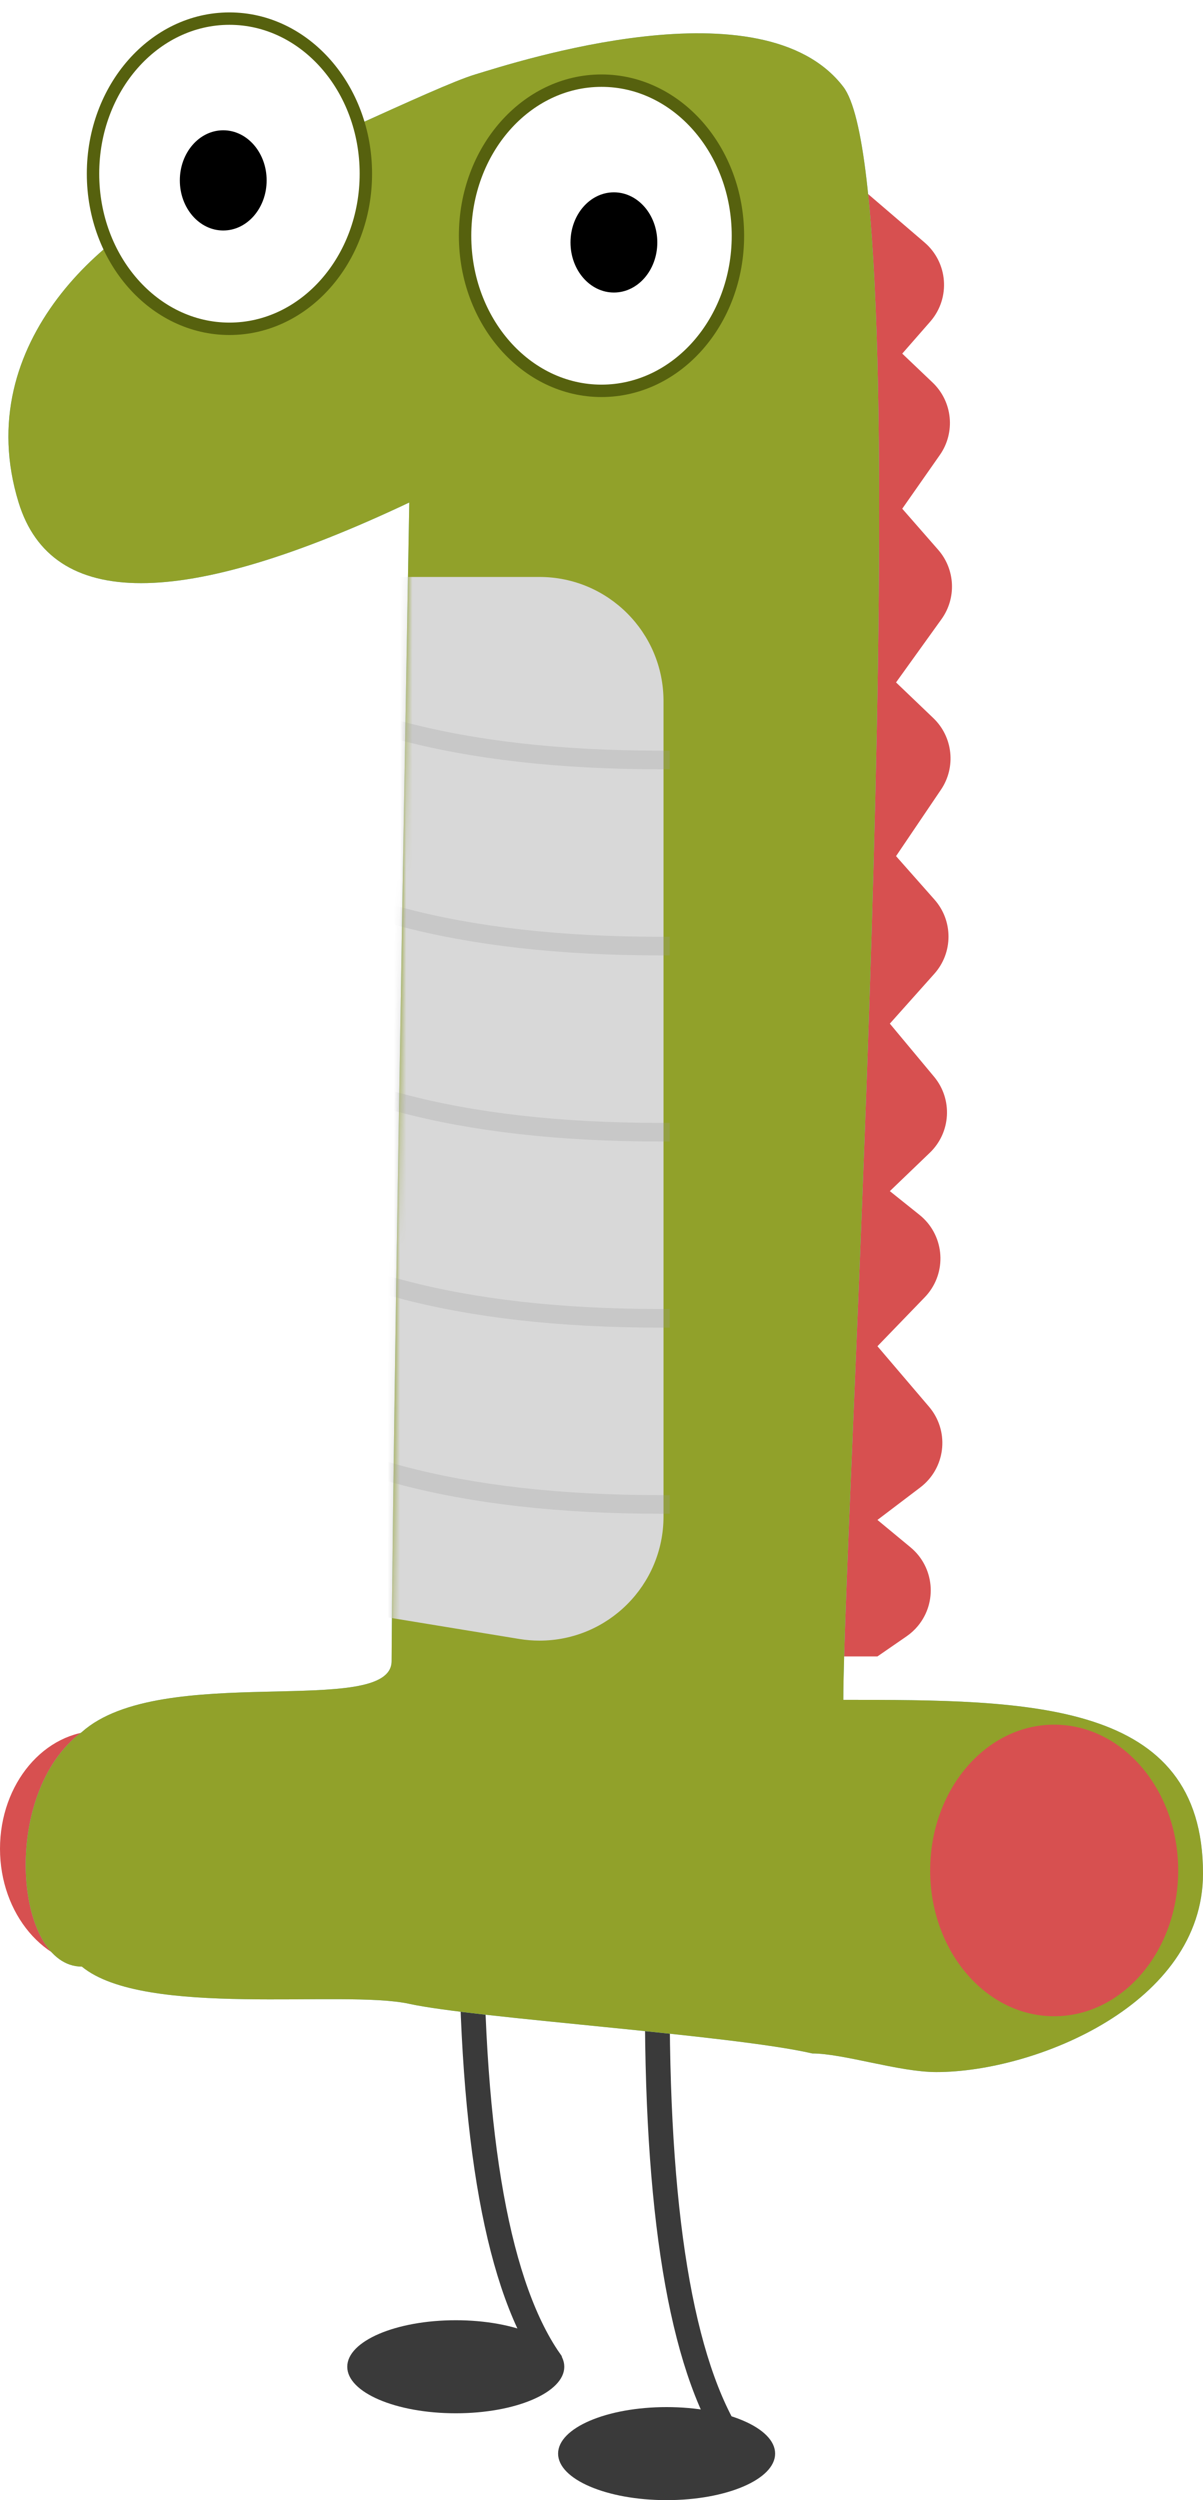 <?xml version="1.0" encoding="UTF-8"?>
<svg width="194px" height="403px" viewBox="0 0 194 403" version="1.1" xmlns="http://www.w3.org/2000/svg" xmlns:xlink="http://www.w3.org/1999/xlink">
    <!-- Generator: Sketch 51.2 (57519) - http://www.bohemiancoding.com/sketch -->
    <title>1</title>
    <desc>Created with Sketch.</desc>
    <defs>
        <filter x="-0.5%" y="-0.8%" width="101.0%" height="101.5%" filterUnits="objectBoundingBox" id="filter-1">
            <feOffset dx="0" dy="2" in="SourceAlpha" result="shadowOffsetOuter1"></feOffset>
            <feColorMatrix values="0 0 0 0 0   0 0 0 0 0   0 0 0 0 0  0 0 0 0.5 0" type="matrix" in="shadowOffsetOuter1" result="shadowMatrixOuter1"></feColorMatrix>
            <feMerge>
                <feMergeNode in="shadowMatrixOuter1"></feMergeNode>
                <feMergeNode in="SourceGraphic"></feMergeNode>
            </feMerge>
        </filter>
        <path d="M2,76 C7.333,93.333 28.333,93.333 65,76 C63.208,178.022 62.259,240.276 62.152,262.763 C62.108,272.081 25,262.763 12.2,274.187 C-1,284 1.312,312 12.2,312 C22.312,320.328 54.378,315.672 65,318 C75.622,320.328 117,323 130,326 C135,326 144,329 150,329 C166,329 193,318 193,297 C193,269 165,269 135,269 C135,240 148,26 135,9 C122,-8 82.245,5 75.622,7 C69,9 45,21 31,26 C17,31 -6,50 2,76 Z" id="path-2"></path>
    </defs>
    <g id="Symbols" stroke="none" stroke-width="1" fill="none" fill-rule="evenodd">
        <g id="number/1" transform="translate(-26, -2)">
            <g id="1" filter="url(#filter-1)" transform="translate(25, 4)">
                <g id="leg" transform="translate(91, 319)">
                    <path d="M16,0 C16,36 20.333,60 29,72" id="Path-3" stroke="#3A3A3A" stroke-width="4"></path>
                    <ellipse id="Oval-3" fill="#3A3A3A" cx="17.5" cy="72.5" rx="17.5" ry="7.5"></ellipse>
                </g>
                <g id="leg" transform="translate(57, 305)">
                    <path d="M20,0 C20,36 24.333,60 33,72" id="Path-3" stroke="#3A3A3A" stroke-width="4"></path>
                    <ellipse id="Oval-3" fill="#3A3A3A" cx="17.5" cy="72.5" rx="17.5" ry="7.5"></ellipse>
                </g>
                <path d="M136,23 L150.097,35.083 C153.871,38.318 154.308,43.999 151.073,47.773 C151.053,47.796 151.033,47.82 151.013,47.843 L146.5,53 L151.395,57.662 C154.618,60.731 155.114,65.695 152.562,69.341 L146.5,78 L152.295,84.623 C155.05,87.772 155.272,92.404 152.83,95.802 L145.5,106 L151.509,111.747 C154.68,114.781 155.201,119.659 152.742,123.294 L145.5,134 L151.7,141.009 C154.723,144.426 154.711,149.564 151.673,152.966 L144.5,161 L151.63,169.555 C154.655,173.186 154.357,178.537 150.948,181.81 L144.5,188 L149.281,191.825 C153.162,194.93 153.791,200.593 150.686,204.475 C150.511,204.694 150.325,204.905 150.129,205.108 L142.5,213 L150.815,222.749 C154.041,226.531 153.59,232.212 149.808,235.437 C149.678,235.549 149.544,235.656 149.407,235.76 L142.5,241 L147.833,245.413 C151.662,248.582 152.197,254.256 149.028,258.085 C148.5,258.723 147.886,259.285 147.204,259.756 L142.5,263 L130,263 L136,23 Z" id="fins" fill="#D75050"></path>
                <polygon id="tooth" fill="#FFFFFF" points="54 82 43 115 33 82"></polygon>
                <polygon id="tooth-copy" fill="#FFFFFF" points="34 82 23 115 13 82"></polygon>
                <ellipse id="Oval-Copy" fill="#D75050" cx="17" cy="294" rx="16" ry="19"></ellipse>
                <g id="body" transform="translate(2, 1)">
                    <mask id="mask-3" fill="white">
                        <use xlink:href="#path-2"></use>
                    </mask>
                    <g id="Mask">
                        <use fill="#74CAE0" xlink:href="#path-2"></use>
                        <use fill="#91A12A" xlink:href="#path-2"></use>
                    </g>
                    <path d="M65,88 L86,88 C97.046,88 106,96.954 106,108 L106,239.454 C106,250.5 97.046,259.454 86,259.454 C84.916,259.454 83.834,259.366 82.764,259.191 L61.764,255.748 C52.097,254.163 45,245.809 45,236.012 L45,108 C45,96.954 53.954,88 65,88 Z" id="Rectangle" fill="#D8D8D8" mask="url(#mask-3)"></path>
                    <path d="M34.5,98.5 C49.5,111.167 73.167,117.5 105.5,117.5" id="Line-2" stroke="#979797" stroke-width="3" opacity="0.5" stroke-linecap="square" mask="url(#mask-3)"></path>
                    <path d="M34.5,128.5 C49.5,141.167 73.167,147.5 105.5,147.5" id="Line-2-Copy" stroke="#979797" stroke-width="3" opacity="0.5" stroke-linecap="square" mask="url(#mask-3)"></path>
                    <path d="M34.5,158.5 C49.5,171.167 73.167,177.5 105.5,177.5" id="Line-2-Copy-2" stroke="#979797" stroke-width="3" opacity="0.5" stroke-linecap="square" mask="url(#mask-3)"></path>
                    <path d="M34.5,188.5 C49.5,201.167 73.167,207.5 105.5,207.5" id="Line-2-Copy-3" stroke="#979797" stroke-width="3" opacity="0.5" stroke-linecap="square" mask="url(#mask-3)"></path>
                    <path d="M34.5,218.5 C49.5,231.167 73.167,237.5 105.5,237.5" id="Line-2-Copy-4" stroke="#979797" stroke-width="3" opacity="0.5" stroke-linecap="square" mask="url(#mask-3)"></path>
                    <path d="M58.5,118.5 L60,120" id="Line" stroke="#979797" stroke-linecap="square" mask="url(#mask-3)"></path>
                </g>
                <ellipse id="Oval" fill="#D75050" cx="171" cy="297.5" rx="20" ry="23.5"></ellipse>
                <g id="eye" transform="translate(17, 0)">
                    <ellipse id="Oval-2" stroke="#56610E" stroke-width="2" fill="#FFFFFF" cx="21" cy="24" rx="22" ry="25"></ellipse>
                    <ellipse id="Oval-2-Copy-3" fill="#000000" cx="20" cy="25.077" rx="7" ry="8.077"></ellipse>
                </g>
                <g id="eye" transform="translate(77, 10)">
                    <ellipse id="Oval-2-Copy-4" stroke="#56610E" stroke-width="2" fill="#FFFFFF" cx="21" cy="24" rx="22" ry="25"></ellipse>
                    <ellipse id="Oval-2-Copy-5" fill="#000000" cx="23" cy="25.077" rx="7" ry="8.077"></ellipse>
                </g>
            </g>
        </g>
    </g>
</svg>